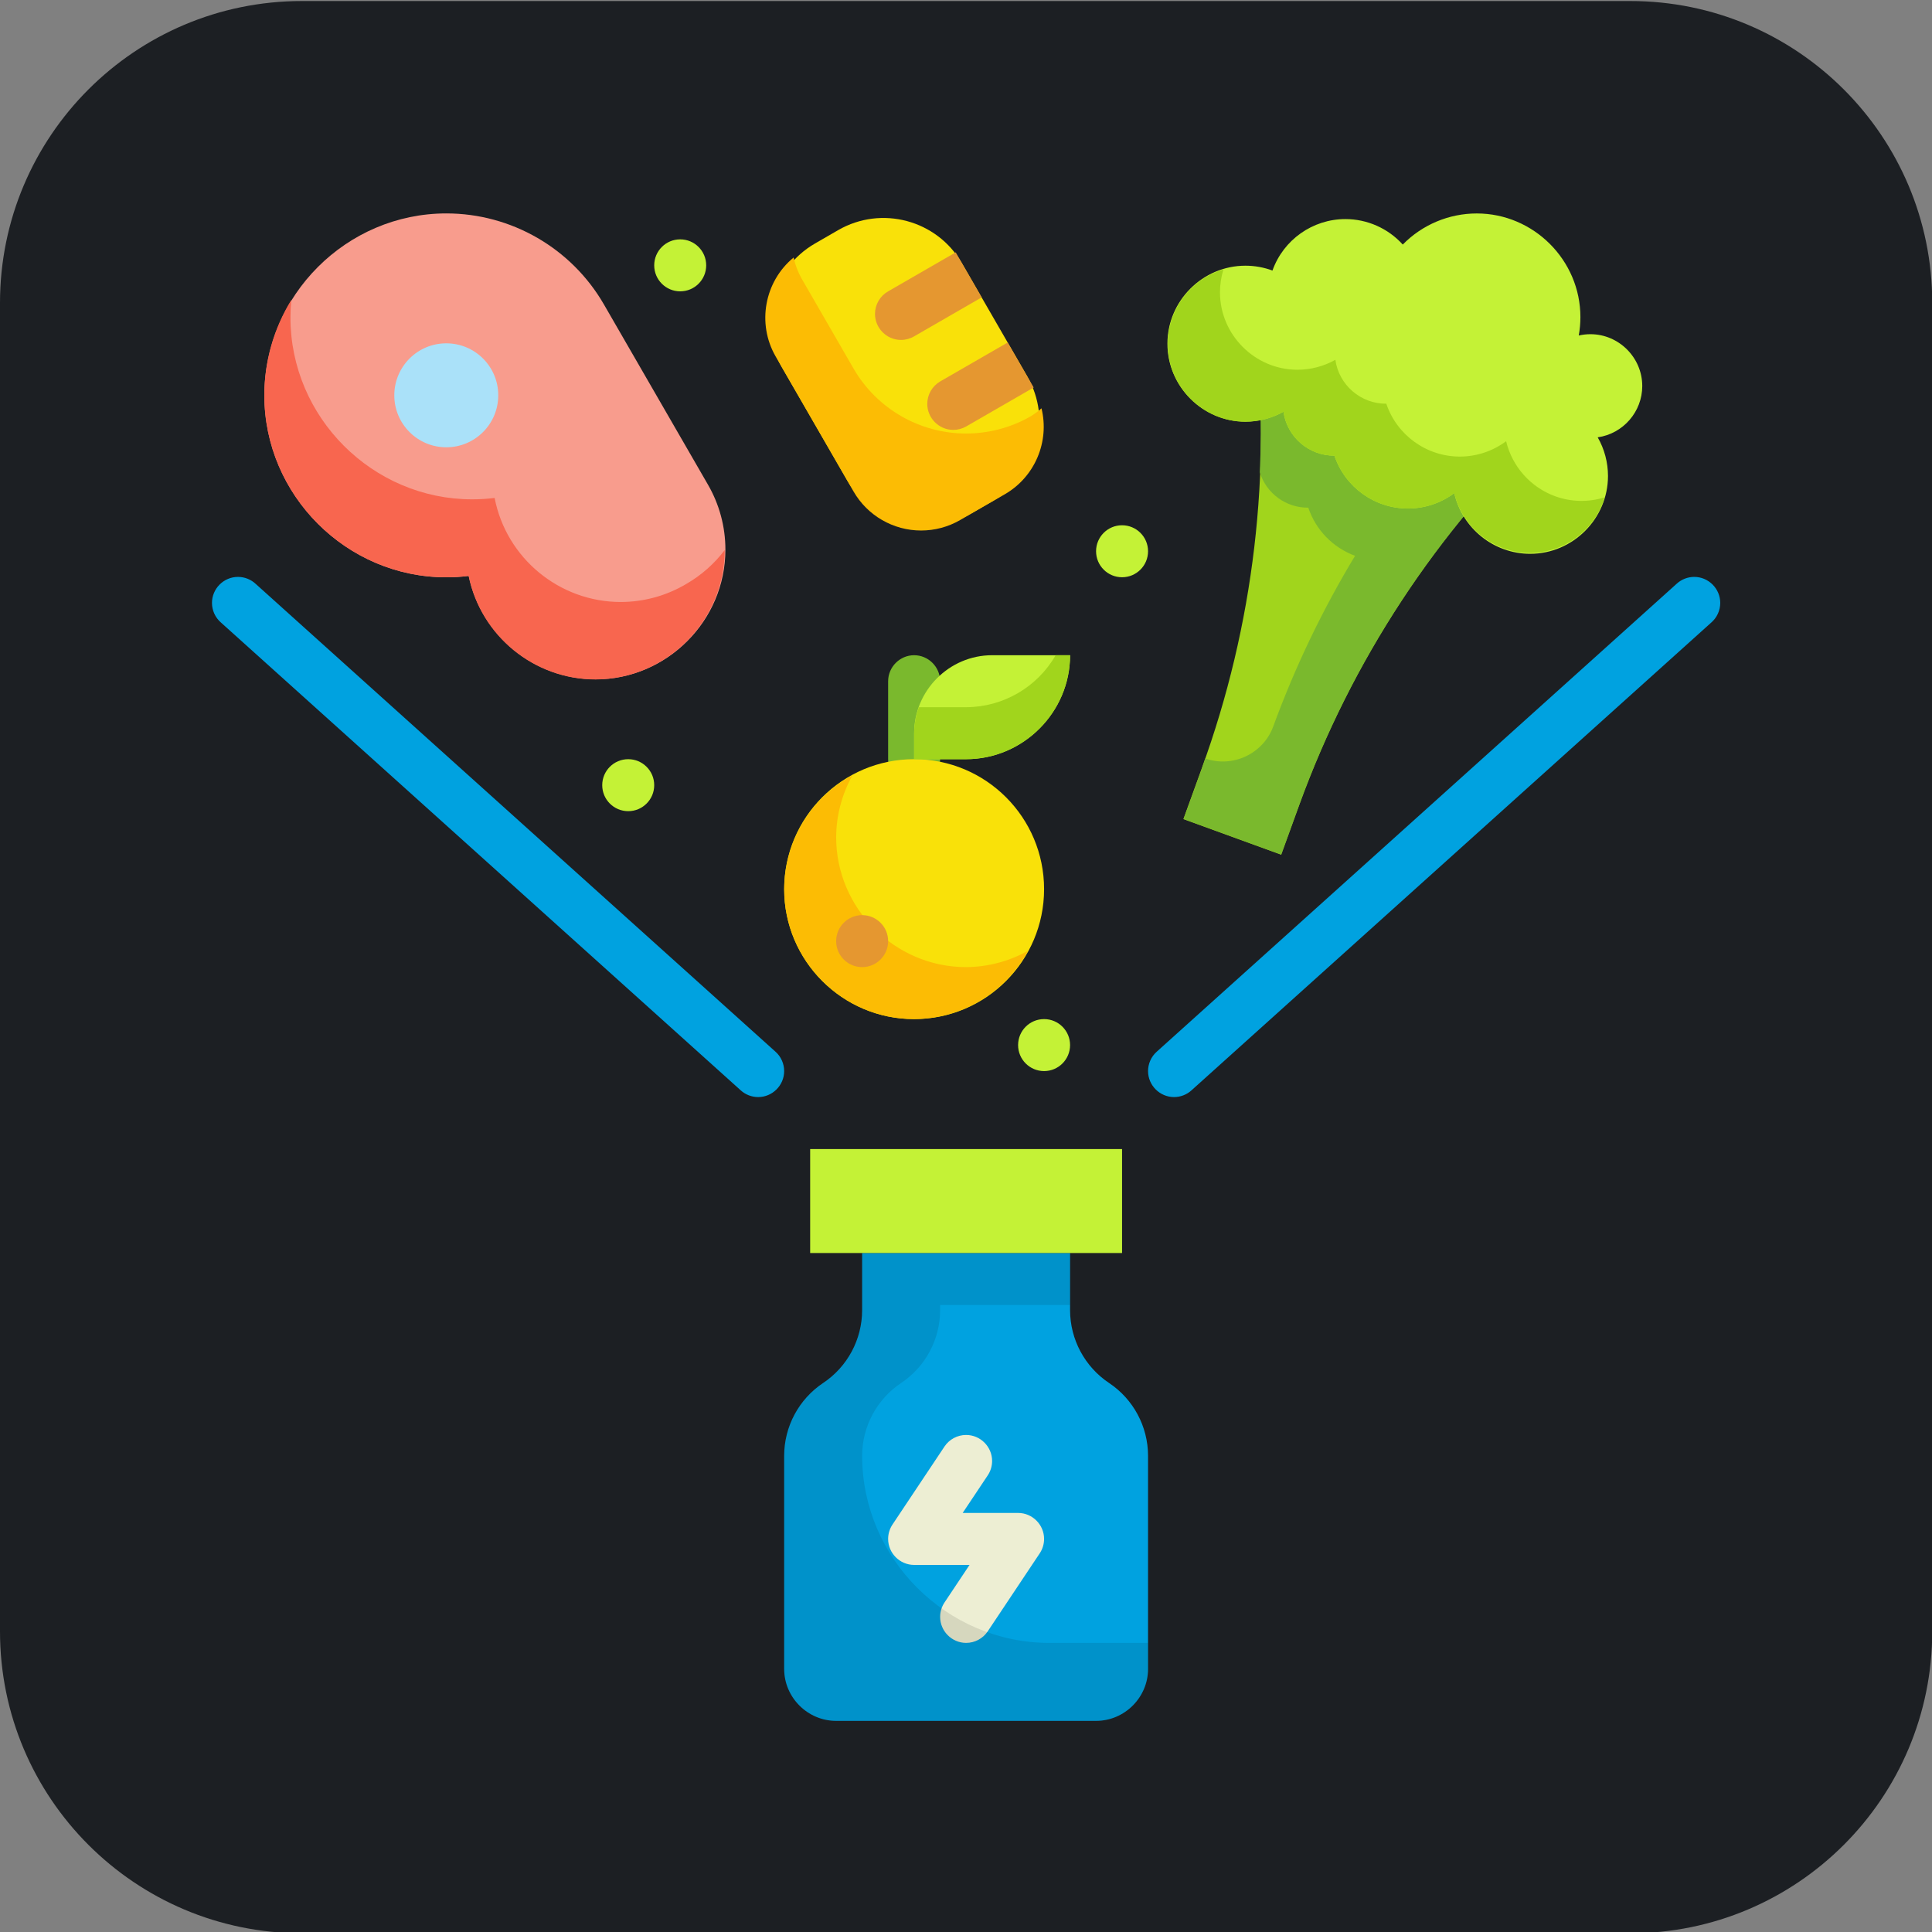<?xml version="1.0" encoding="UTF-8" standalone="no"?>
<!DOCTYPE svg PUBLIC "-//W3C//DTD SVG 1.1//EN" "http://www.w3.org/Graphics/SVG/1.1/DTD/svg11.dtd">
<svg width="100%" height="100%" viewBox="0 0 512 512" version="1.1" xmlns="http://www.w3.org/2000/svg" xmlns:xlink="http://www.w3.org/1999/xlink" xml:space="preserve" xmlns:serif="http://www.serif.com/" style="fill-rule:evenodd;clip-rule:evenodd;stroke-linejoin:round;stroke-miterlimit:2;">
    <rect x="0" y="0" width="512" height="512" fill="#808080" stroke="none"/>
    <g transform="matrix(2.667,0,0,2.667,0,0.274)">
        <path d="M192,30C192,13.431 178.569,0 162,0L30,0C13.431,0 0,13.431 0,30L0,162C0,178.569 13.431,192 30,192L162,192C178.569,192 192,178.569 192,162L192,30Z" style="fill:rgb(28,31,35);"/>
    </g>
    <g transform="matrix(0.861,0,0,0.861,35.613,35.88)">
        <path d="M240,200C235.611,200 232,196.389 232,192L232,168C232,163.611 235.611,160 240,160C244.389,160 248,163.611 248,168L248,192C248,196.389 244.389,200 240,200Z" style="fill:rgb(122,185,45);fill-rule:nonzero;"/>
        <path d="M288,361.6L288,344L224,344L224,361.6C223.99,370.593 219.482,379.01 212,384C204.518,388.99 200.01,397.407 200,406.4L200,472C200,480.777 207.223,488 216,488L296,488C304.777,488 312,480.777 312,472L312,406.4C311.99,397.407 307.482,388.99 300,384C292.518,379.01 288.01,370.593 288,361.6Z" style="fill:rgb(0,162,224);fill-rule:nonzero;"/>
        <rect x="208" y="312" width="96" height="32" style="fill:rgb(196,242,54);fill-rule:nonzero;"/>
        <g>
            <path d="M352.952,221.384L322.88,210.44L328.48,194.984C344.586,150.772 350.174,103.41 344.8,56.664L435.016,89.464C400.844,121.811 374.673,161.679 358.584,205.896L352.952,221.384Z" style="fill:rgb(161,213,28);fill-rule:nonzero;"/>
            <path d="M344.8,56.656C346.559,72.276 347.094,88.009 346.4,103.712C348.408,110.224 354.506,114.667 361.32,114.584C363.621,121.448 368.925,126.905 375.72,129.4C365.658,146.057 357.225,163.645 350.536,181.92C347.459,190.334 338.045,194.765 329.6,191.776C329.224,192.84 328.92,193.92 328.536,194.976L322.936,210.432L353.008,221.376L358.608,205.92C374.697,161.703 400.868,121.835 435.04,89.488L344.8,56.656Z" style="fill:rgb(122,185,45);fill-rule:nonzero;"/>
            <path d="M450.4,92.936C458.232,91.827 464.115,85.052 464.115,77.142C464.115,68.391 456.914,61.19 448.163,61.19C446.953,61.19 445.747,61.327 444.568,61.6C444.907,59.727 445.077,57.828 445.077,55.924C445.077,38.427 430.679,24.028 413.181,24.028C404.613,24.028 396.397,27.481 390.4,33.6C385.887,28.61 379.465,25.759 372.737,25.759C362.683,25.759 353.663,32.126 350.296,41.6C347.629,40.613 344.807,40.107 341.963,40.107C328.797,40.107 317.963,50.941 317.963,64.107C317.963,77.273 328.797,88.107 341.963,88.107C346.068,88.107 350.106,87.054 353.688,85.048C354.775,92.814 361.527,98.632 369.368,98.56C372.618,108.258 381.76,114.835 391.988,114.835C397.126,114.835 402.129,113.175 406.248,110.104C408.702,120.99 418.454,128.789 429.614,128.789C442.753,128.789 453.566,117.976 453.566,104.837C453.566,100.662 452.474,96.559 450.4,92.936Z" style="fill:rgb(196,242,54);fill-rule:nonzero;"/>
            <path d="M437.328,111.08C429.767,108.333 424.08,101.953 422.216,94.128C418.097,97.199 413.094,98.859 407.956,98.859C397.728,98.859 388.586,92.282 385.336,82.584C377.495,82.656 370.743,76.838 369.656,69.072C366.089,71.078 362.065,72.133 357.972,72.133C344.898,72.133 334.14,61.375 334.14,48.301C334.14,45.918 334.497,43.549 335.2,41.272C325.06,44.265 318.051,53.641 318.051,64.214C318.051,77.336 328.849,88.134 341.971,88.134C346.072,88.134 350.104,87.079 353.68,85.072C354.767,92.838 361.519,98.656 369.36,98.584C372.61,108.282 381.752,114.859 391.98,114.859C397.118,114.859 402.121,113.199 406.24,110.128C408.832,120.868 418.522,128.498 429.57,128.498C439.625,128.498 448.661,122.18 452.112,112.736C452.264,112.312 452.296,111.872 452.424,111.44C447.488,112.964 442.186,112.838 437.328,111.08Z" style="fill:rgb(161,213,28);fill-rule:nonzero;"/>
        </g>
        <g>
            <path d="M176.504,107.432L144.504,52C134.51,34.705 115.991,24.017 96.016,24.017C65.296,24.017 40.016,49.296 40.016,80.017C40.016,110.738 65.296,136.017 96.016,136.017C98.319,136.017 100.619,135.875 102.904,135.592C106.726,154.059 123.138,167.421 141.995,167.421C163.895,167.421 181.915,149.401 181.915,127.501C181.915,120.451 180.048,113.526 176.504,107.432Z" style="fill:rgb(248,156,141);fill-rule:nonzero;"/>
            <circle cx="96" cy="80" r="16" style="fill:rgb(170,225,249);"/>
            <path d="M169.856,138.072C163.75,141.699 156.778,143.614 149.676,143.614C130.815,143.614 114.455,130.11 110.88,111.592C108.589,111.877 106.283,112.02 103.975,112.02C73.29,112.02 48.039,86.769 48.039,56.084C48.039,54.269 48.128,52.455 48.304,50.648C42.865,59.478 39.984,69.648 39.984,80.018C39.984,110.739 65.263,136.018 95.984,136.018C98.289,136.018 100.592,135.876 102.88,135.592C106.641,154.066 123.035,167.459 141.888,167.459C163.726,167.459 181.696,149.489 181.696,127.651C181.696,127.648 181.696,127.644 181.696,127.64C178.485,131.872 174.459,135.42 169.856,138.072Z" style="fill:rgb(248,102,79);fill-rule:nonzero;"/>
        </g>
        <g>
            <g transform="matrix(0.5,0.866,-0.866,0.5,181.568,-168.912)">
                <path d="M285.064,68.671C285.064,53.284 272.572,40.792 257.185,40.792L216.943,40.792C201.556,40.792 189.064,53.284 189.064,68.671L189.064,76.913C189.064,92.3 201.556,104.792 216.943,104.792L257.185,104.792C272.572,104.792 285.064,92.3 285.064,76.913L285.064,68.671Z" style="fill:rgb(249,225,9);"/>
            </g>
            <path d="M276,86.4C269.918,89.913 263.017,91.762 255.994,91.762C241.721,91.762 228.488,84.122 221.352,71.76L205.352,44.04C204.223,42.023 203.398,39.85 202.904,37.592C193.92,44.985 191.56,57.909 197.352,68L221.352,109.6C225.631,117.027 233.576,121.618 242.147,121.618C246.362,121.618 250.503,120.508 254.152,118.4L268.016,110.4C277.159,105.069 281.73,94.277 279.2,84C278.203,84.888 277.132,85.691 276,86.4Z" style="fill:rgb(252,188,4);fill-rule:nonzero;"/>
        </g>
        <g>
            <circle cx="240" cy="232" r="40" style="fill:rgb(249,225,9);"/>
            <path d="M264,160L288,160C288,177.555 273.555,192 256,192L240,192L240,184C240,170.834 250.834,160 264,160Z" style="fill:rgb(196,242,54);fill-rule:nonzero;"/>
            <path d="M256,256C234.057,256 216,237.943 216,216C216.044,209.348 217.764,202.812 221,197C208.092,203.941 200.011,217.461 200.011,232.117C200.011,253.99 218.01,271.989 239.883,271.989C254.539,271.989 268.059,263.908 275,251C269.188,254.236 262.652,255.956 256,256Z" style="fill:rgb(252,188,4);fill-rule:nonzero;"/>
            <path d="M256,176L241.472,176C240.524,178.562 240.026,181.268 240,184L240,192L256,192C273.555,192 288,177.555 288,160L283.56,160C277.9,169.863 267.372,175.975 256,176Z" style="fill:rgb(161,213,28);fill-rule:nonzero;"/>
        </g>
        <path d="M256,464C251.614,463.996 248.007,460.386 248.007,456C248.007,454.42 248.475,452.874 249.352,451.56L257.056,440L239.999,440C235.61,440 231.999,436.389 231.999,432C231.999,430.42 232.467,428.874 233.344,427.56L249.344,403.56C250.827,401.337 253.328,399.999 256,399.999C260.389,399.999 264.001,403.611 264.001,408C264.001,409.58 263.533,411.125 262.656,412.44L254.944,424L272.001,424C276.39,424 280.001,427.611 280.001,432C280.001,433.58 279.533,435.126 278.656,436.44L262.656,460.44C261.173,462.662 258.672,464 256,464Z" style="fill:rgb(237,238,211);fill-rule:nonzero;"/>
        <path d="M281.6,464C250.002,464 224,437.998 224,406.4C224.01,397.407 228.518,388.99 236,384C243.482,379.01 247.99,370.593 248,361.6L248,360L288,360L288,344L224,344L224,361.6C223.99,370.593 219.482,379.01 212,384C204.518,388.99 200.01,397.407 200,406.4L200,472C200,480.777 207.223,488 216,488L296,488C304.777,488 312,480.777 312,472L312,464L281.6,464Z" style="fill-opacity:0.1;fill-rule:nonzero;"/>
        <path d="M192,296C190.024,295.999 188.116,295.267 186.648,293.944L26.648,149.944C24.893,148.425 23.883,146.215 23.883,143.894C23.883,139.506 27.494,135.894 31.883,135.894C33.913,135.894 35.87,136.668 37.352,138.056L197.352,282.056C199.035,283.572 199.998,285.734 199.998,288C199.998,292.388 196.388,295.999 192,296Z" style="fill:rgb(0,162,224);fill-rule:nonzero;"/>
        <path d="M320,296C315.612,295.999 312.002,292.388 312.002,288C312.002,285.734 312.965,283.572 314.648,282.056L474.648,138.056C476.13,136.668 478.087,135.894 480.117,135.894C484.506,135.894 488.117,139.506 488.117,143.894C488.117,146.215 487.107,148.425 485.352,149.944L325.352,293.944C323.884,295.267 321.976,295.999 320,296Z" style="fill:rgb(0,162,224);fill-rule:nonzero;"/>
        <g>
            <path d="M276.8,77.6L256,89.6C254.795,90.285 253.432,90.645 252.046,90.645C247.657,90.645 244.046,87.034 244.046,82.645C244.046,79.81 245.554,77.178 248,75.744L268.8,63.744L276.8,77.6Z" style="fill:rgb(229,151,48);fill-rule:nonzero;"/>
            <path d="M260.8,49.856L240,61.856C238.773,62.575 237.376,62.955 235.954,62.955C231.565,62.955 227.954,59.343 227.954,54.955C227.954,52.081 229.502,49.42 232,48L252.8,36L260.8,49.856Z" style="fill:rgb(229,151,48);fill-rule:nonzero;"/>
        </g>
        <circle cx="224" cy="248" r="8" style="fill:rgb(229,151,48);"/>
        <g>
            <circle cx="304" cy="128" r="8" style="fill:rgb(196,242,54);"/>
            <circle cx="280" cy="280" r="8" style="fill:rgb(196,242,54);"/>
            <circle cx="152" cy="200" r="8" style="fill:rgb(196,242,54);"/>
            <circle cx="168" cy="40" r="8" style="fill:rgb(196,242,54);"/>
        </g>
    </g>
</svg>
